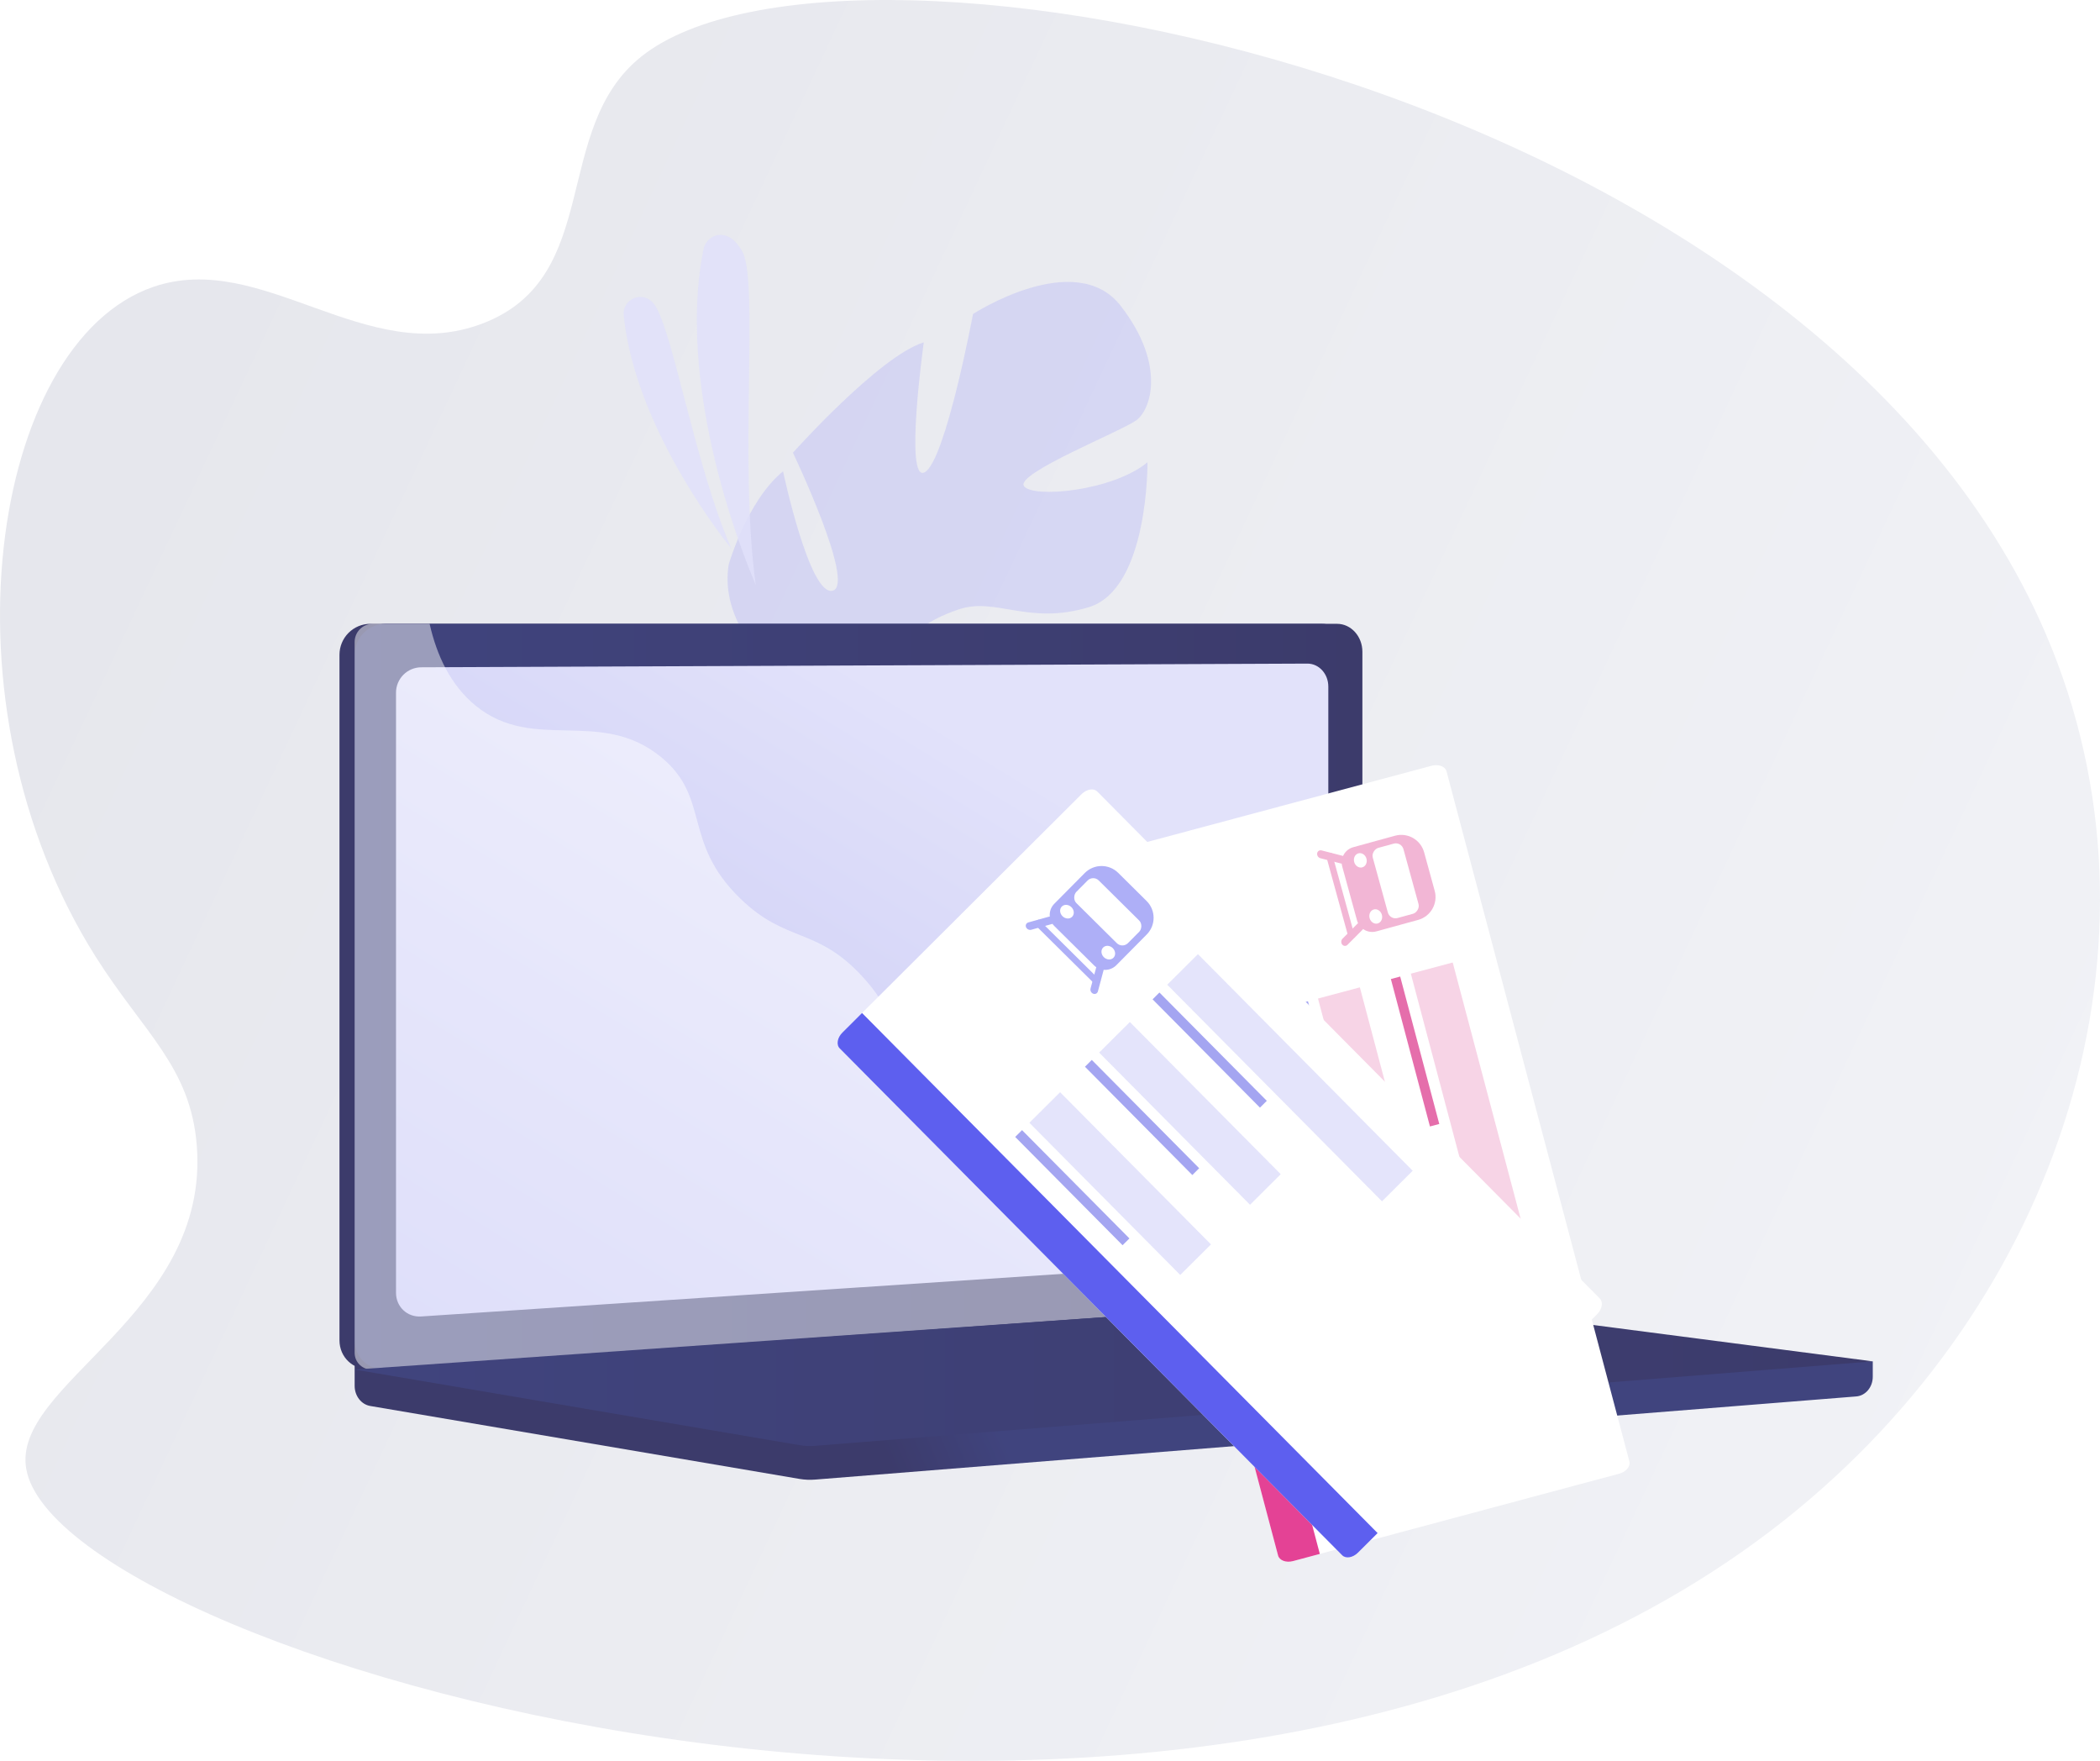 <svg width="266" height="223" viewBox="0 0 266 223" fill="none" xmlns="http://www.w3.org/2000/svg">
<g clip-path="url(#clip0_9211_89292)">
<path d="M81.223 7.172C69.761 16.34 76.433 35.055 61.197 40.94C46.367 46.669 33.233 31.567 19.401 36.338C-1.119 43.415 -8.147 89.034 12.103 121.135C18.194 130.786 24.142 135.092 24.927 145.079C26.605 166.523 1.391 175.28 3.331 186.055C7.699 210.317 151.02 251.98 226.027 192.51C261.061 164.736 275.814 119.165 259.142 80.297C229.016 10.065 106.943 -13.397 81.223 7.172Z" fill="url(#paint0_linear_9211_89292)"/>
<path opacity="0.3" d="M141.966 38.748C136.231 31.343 123.249 39.763 123.249 39.763C123.249 39.763 119.78 58.303 117.145 59.798C114.51 61.294 117.011 43.358 117.011 43.358C111.408 45.062 100.438 57.334 100.438 57.334C100.438 57.334 108.405 74.001 105.481 74.802C102.557 75.602 99.186 59.688 99.186 59.688C94.627 63.405 92.301 71.491 92.301 71.491C90.35 83.904 109.057 91.651 108.233 99.935C108.233 99.935 107.93 101.526 107.98 103.998L109.401 103.412C109.354 102.98 109.33 102.56 109.327 102.149L109.327 102.132C109.334 101.872 109.343 101.501 109.358 101.049C109.438 100.02 109.47 99.271 109.466 98.741C109.655 95.536 110.824 89.859 111.022 90.04C115.627 94.246 128.148 90.091 134.346 85.897C140.544 81.703 136.791 81.018 131.851 79.423C126.911 77.829 119.605 81.802 116.847 81.525C114.09 81.248 116.876 78.662 121.536 77.144C126.197 75.625 130.337 79.208 137.924 76.889C145.512 74.57 145.348 58.544 145.348 58.544C140.963 62.19 130.772 63.142 129.699 61.549C128.627 59.955 142.076 54.602 143.943 53.22C145.81 51.837 147.697 46.152 141.966 38.748Z" fill="#A5A6F6"/>
<path opacity="0.85" d="M92.624 69.461C92.624 69.461 80.479 54.729 79.001 39.916C78.809 37.951 81.201 36.831 82.606 38.231C82.633 38.25 82.652 38.279 82.676 38.303C85.033 40.728 87.845 58.418 92.624 69.461Z" fill="#E1E1FA"/>
<path opacity="0.85" d="M95.732 74.061C95.732 74.061 85.284 50.718 89.107 31.571C89.34 30.404 90.449 29.581 91.627 29.775C92.394 29.899 93.254 30.45 94.043 31.885C96.146 35.715 93.571 58.684 95.732 74.061Z" fill="#E1E1FA"/>
<path d="M237.218 172.403L44.922 170.814V175.505C44.922 176.779 45.761 177.861 46.896 178.054L101.272 187.292C101.916 187.401 102.572 187.43 103.223 187.378L235.127 176.846C236.305 176.752 237.217 175.666 237.217 174.358L237.218 172.403Z" fill="url(#paint1_linear_9211_89292)"/>
<path d="M167.434 164.798L46.91 173.379C44.754 173.533 43 171.902 43 169.734V82.923C43 81.884 43.411 80.887 44.144 80.151C44.878 79.415 45.872 79.001 46.91 79H167.434C169.212 79 170.648 80.588 170.648 82.547V161.022C170.648 162.981 169.212 164.671 167.434 164.798Z" fill="url(#paint2_linear_9211_89292)"/>
<path d="M169.356 164.798L48.832 173.379C46.676 173.533 44.922 171.902 44.922 169.734V82.923C44.922 81.884 45.333 80.887 46.066 80.151C46.8 79.415 47.794 79.001 48.832 79H169.356C171.134 79 172.57 80.588 172.57 82.547V161.022C172.57 162.981 171.134 164.671 169.356 164.798Z" fill="url(#paint3_linear_9211_89292)"/>
<path d="M168.253 86.945V156.171C168.253 157.781 167.069 159.166 165.601 159.265L143.145 160.755L61.872 166.153L53.343 166.719C51.589 166.835 50.162 165.495 50.162 163.727V87.723C50.161 86.875 50.495 86.061 51.091 85.459C51.687 84.856 52.496 84.514 53.343 84.507L95.884 84.331L110.304 84.27L121.79 84.223L131.892 84.18L165.599 84.039C167.069 84.035 168.253 85.335 168.253 86.945Z" fill="url(#paint4_linear_9211_89292)"/>
<g style="mix-blend-mode:soft-light" opacity="0.48">
<path d="M140.318 140.988C131.026 135.951 123.721 142.334 116.67 136.037C112.396 132.218 114.494 129.372 109.234 123.666C103.409 117.35 99.616 119.472 93.763 113.785C86.358 106.594 90.063 100.999 83.686 95.836C75.951 89.572 67.608 95.37 60.245 89.363C57.068 86.772 55.325 83.006 54.416 79H47.209C46.601 79.002 46.018 79.245 45.589 79.677C45.16 80.109 44.92 80.693 44.921 81.302V171.29C44.916 171.585 44.973 171.879 45.088 172.151C45.203 172.423 45.374 172.667 45.59 172.869C45.806 173.071 46.061 173.225 46.34 173.321C46.619 173.418 46.915 173.455 47.209 173.429L170.043 164.645C170.646 164.601 171.181 164.247 171.524 163.732C162.532 163.403 157.006 160.366 153.476 157.226C146.569 151.084 147.767 145.027 140.318 140.988Z" fill="white"/>
</g>
<path d="M174.16 164.409L44.922 173.442L101.272 183.015C101.916 183.125 102.572 183.154 103.223 183.102L237.218 172.403L176.215 164.471C175.534 164.382 174.846 164.361 174.16 164.409Z" fill="url(#paint5_linear_9211_89292)"/>
<path d="M163.781 197.699L205.098 186.629C205.972 186.396 206.553 185.697 206.388 185.072L183.227 97.681C183.062 97.058 182.211 96.741 181.336 96.976L140.021 108.045C139.145 108.278 138.565 108.977 138.729 109.602L161.895 196.993C162.055 197.616 162.906 197.933 163.781 197.699Z" fill="white"/>
<g opacity="0.5">
<path d="M176.701 105.837C178.299 105.398 179.95 106.338 180.389 107.935L181.728 112.811C182.167 114.409 181.228 116.059 179.63 116.498L174.345 117.95C173.28 118.243 172.18 117.616 171.887 116.551L170.018 109.747C169.725 108.682 170.352 107.581 171.417 107.289L176.701 105.837Z" fill="#E56EAB"/>
<rect x="168.711" y="108.032" width="11.056" height="0.806" transform="rotate(74.64 168.711 108.032)" fill="#E56EAB"/>
<line x1="0.5" y1="-0.5" x2="3.214" y2="-0.5" transform="matrix(-0.969 -0.248 0.144 -0.99 170.51 108.494)" stroke="#E56EAB" stroke-linecap="round"/>
<line x1="0.5" y1="-0.5" x2="3.214" y2="-0.5" transform="matrix(-0.706 0.708 0.629 0.777 172.95 117.378)" stroke="#E56EAB" stroke-linecap="round"/>
<ellipse cx="172.309" cy="108.955" rx="0.921" ry="0.806" transform="rotate(74.64 172.309 108.955)" fill="white"/>
<ellipse cx="174.261" cy="116.062" rx="0.921" ry="0.806" transform="rotate(74.64 174.261 116.062)" fill="white"/>
<rect x="177.506" y="106.572" width="9.213" height="4.031" rx="1" transform="rotate(74.64 177.506 106.572)" fill="white"/>
</g>
<path d="M163.78 197.699L167.178 196.789L143.412 107.133L140.016 108.043C139.14 108.276 138.559 108.975 138.724 109.6L161.89 196.991C162.055 197.616 162.906 197.933 163.78 197.699Z" fill="#E44295"/>
<path opacity="0.3" d="M179.206 151.273L172.25 125.039L166.947 126.455L173.903 152.689L179.206 151.273Z" fill="#E56EAB"/>
<path opacity="0.3" d="M167.113 154.574L160.157 128.34L154.854 129.756L161.81 155.99L167.113 154.574Z" fill="#A4A5F1"/>
<path opacity="0.3" d="M193.911 159.231L184.01 121.89L178.707 123.306L188.608 160.647L193.911 159.231Z" fill="#E56EAB"/>
<path d="M182.309 142.341L177.358 123.67L176.177 123.985L181.127 142.656L182.309 142.341Z" fill="#E56EAB"/>
<path d="M170.626 145.469L165.675 126.798L164.493 127.113L169.444 145.784L170.626 145.469Z" fill="#A4A5F1"/>
<path d="M158.535 148.768L153.584 130.098L152.402 130.413L157.353 149.084L158.535 148.768Z" fill="#A4A5F1"/>
<g filter="url(#filter0_d_9211_89292)">
<path d="M172.005 192.634L202.299 162.437C202.941 161.799 203.096 160.903 202.641 160.443L138.989 96.24C138.536 95.783 137.64 95.932 136.999 96.571L106.705 126.768C106.063 127.406 105.908 128.302 106.362 128.761L170.018 192.962C170.468 193.423 171.364 193.273 172.005 192.634Z" fill="white"/>
<g opacity="0.5">
<path d="M137.4 106.562C138.566 105.385 140.466 105.376 141.643 106.542L145.235 110.101C146.412 111.267 146.421 113.166 145.255 114.343L141.398 118.237C140.621 119.021 139.354 119.027 138.57 118.25L133.557 113.284C132.772 112.507 132.766 111.24 133.543 110.456L137.4 106.562Z" fill="#5D5FEF"/>
<rect x="131.569" y="112.449" width="11.056" height="0.806" transform="rotate(44.731 131.569 112.449)" fill="#5D5FEF"/>
<line x1="0.5" y1="-0.5" x2="3.214" y2="-0.5" transform="matrix(-0.964 0.268 -0.369 -0.93 133.358 111.953)" stroke="#5D5FEF" stroke-linecap="round"/>
<line x1="0.5" y1="-0.5" x2="3.214" y2="-0.5" transform="matrix(-0.259 0.966 0.933 0.36 139.903 118.437)" stroke="#5D5FEF" stroke-linecap="round"/>
<ellipse cx="135.147" cy="111.456" rx="0.921" ry="0.806" transform="rotate(44.731 135.147 111.456)" fill="white"/>
<ellipse cx="140.384" cy="116.643" rx="0.921" ry="0.806" transform="rotate(44.731 140.384 116.643)" fill="white"/>
<rect x="138.465" y="106.798" width="9.213" height="4.031" rx="1" transform="rotate(44.731 138.465 106.798)" fill="white"/>
</g>
<path d="M172.005 192.634L174.497 190.151L109.191 124.286L106.701 126.768C106.058 127.407 105.903 128.303 106.358 128.762L170.013 192.963C170.468 193.423 171.364 193.273 172.005 192.634Z" fill="#5D5FEF"/>
<path opacity="0.3" d="M162.227 144.7L143.116 125.428L139.225 129.3L158.336 148.572L162.227 144.7Z" fill="#A4A5F1"/>
<path opacity="0.3" d="M153.39 153.59L134.279 134.318L130.388 138.19L149.499 157.462L153.39 153.59Z" fill="#A4A5F1"/>
<path opacity="0.3" d="M178.942 144.265L151.74 116.834L147.849 120.705L175.052 148.137L178.942 144.265Z" fill="#A4A5F1"/>
<path d="M160.462 135.409L146.861 121.693L145.994 122.556L159.595 136.271L160.462 135.409Z" fill="#A4A5F1"/>
<path d="M151.896 143.946L138.295 130.23L137.428 131.093L151.029 144.808L151.896 143.946Z" fill="#A4A5F1"/>
<path d="M143.059 152.835L129.458 139.12L128.591 139.983L142.192 153.698L143.059 152.835Z" fill="#A4A5F1"/>
</g>
</g>
<defs>
<filter id="filter0_d_9211_89292" x="100.097" y="93.975" width="108.805" height="109.255" filterUnits="userSpaceOnUse" color-interpolation-filters="sRGB">
<feFlood flood-opacity="0" result="BackgroundImageFix"/>
<feColorMatrix in="SourceAlpha" type="matrix" values="0 0 0 0 0 0 0 0 0 0 0 0 0 0 0 0 0 0 127 0" result="hardAlpha"/>
<feOffset dy="4"/>
<feGaussianBlur stdDeviation="3"/>
<feComposite in2="hardAlpha" operator="out"/>
<feColorMatrix type="matrix" values="0 0 0 0 0.553 0 0 0 0 0.502 0 0 0 0 0.906 0 0 0 0.34 0"/>
<feBlend mode="normal" in2="BackgroundImageFix" result="effect1_dropShadow_9211_89292"/>
<feBlend mode="normal" in="SourceGraphic" in2="effect1_dropShadow_9211_89292" result="shape"/>
</filter>
<linearGradient id="paint0_linear_9211_89292" x1="266" y1="152.538" x2="-0.13" y2="27.766" gradientUnits="userSpaceOnUse">
<stop stop-color="#F1F2F6"/>
<stop offset="1" stop-color="#E5E6EC"/>
</linearGradient>
<linearGradient id="paint1_linear_9211_89292" x1="126.17" y1="179.718" x2="112.663" y2="185.382" gradientUnits="userSpaceOnUse">
<stop stop-color="#40447E"/>
<stop offset="1" stop-color="#3C3B6B"/>
</linearGradient>
<linearGradient id="paint2_linear_9211_89292" x1="104.28" y1="123.037" x2="90.481" y2="128.823" gradientUnits="userSpaceOnUse">
<stop stop-color="#40447E"/>
<stop offset="1" stop-color="#3C3B6B"/>
</linearGradient>
<linearGradient id="paint3_linear_9211_89292" x1="44.922" y1="126.194" x2="172.57" y2="126.194" gradientUnits="userSpaceOnUse">
<stop stop-color="#40447E"/>
<stop offset="1" stop-color="#3C3B6B"/>
</linearGradient>
<linearGradient id="paint4_linear_9211_89292" x1="125.607" y1="95.101" x2="27.231" y2="255.656" gradientUnits="userSpaceOnUse">
<stop stop-color="#E2E2FA"/>
<stop offset="1" stop-color="#A4A5F0"/>
</linearGradient>
<linearGradient id="paint5_linear_9211_89292" x1="44.922" y1="173.755" x2="237.218" y2="173.755" gradientUnits="userSpaceOnUse">
<stop stop-color="#40447E"/>
<stop offset="1" stop-color="#3C3B6B"/>
</linearGradient>
<clipPath id="clip0_9211_89292">
<rect width="266" height="223" fill="white"/>
</clipPath>
</defs>
</svg>
